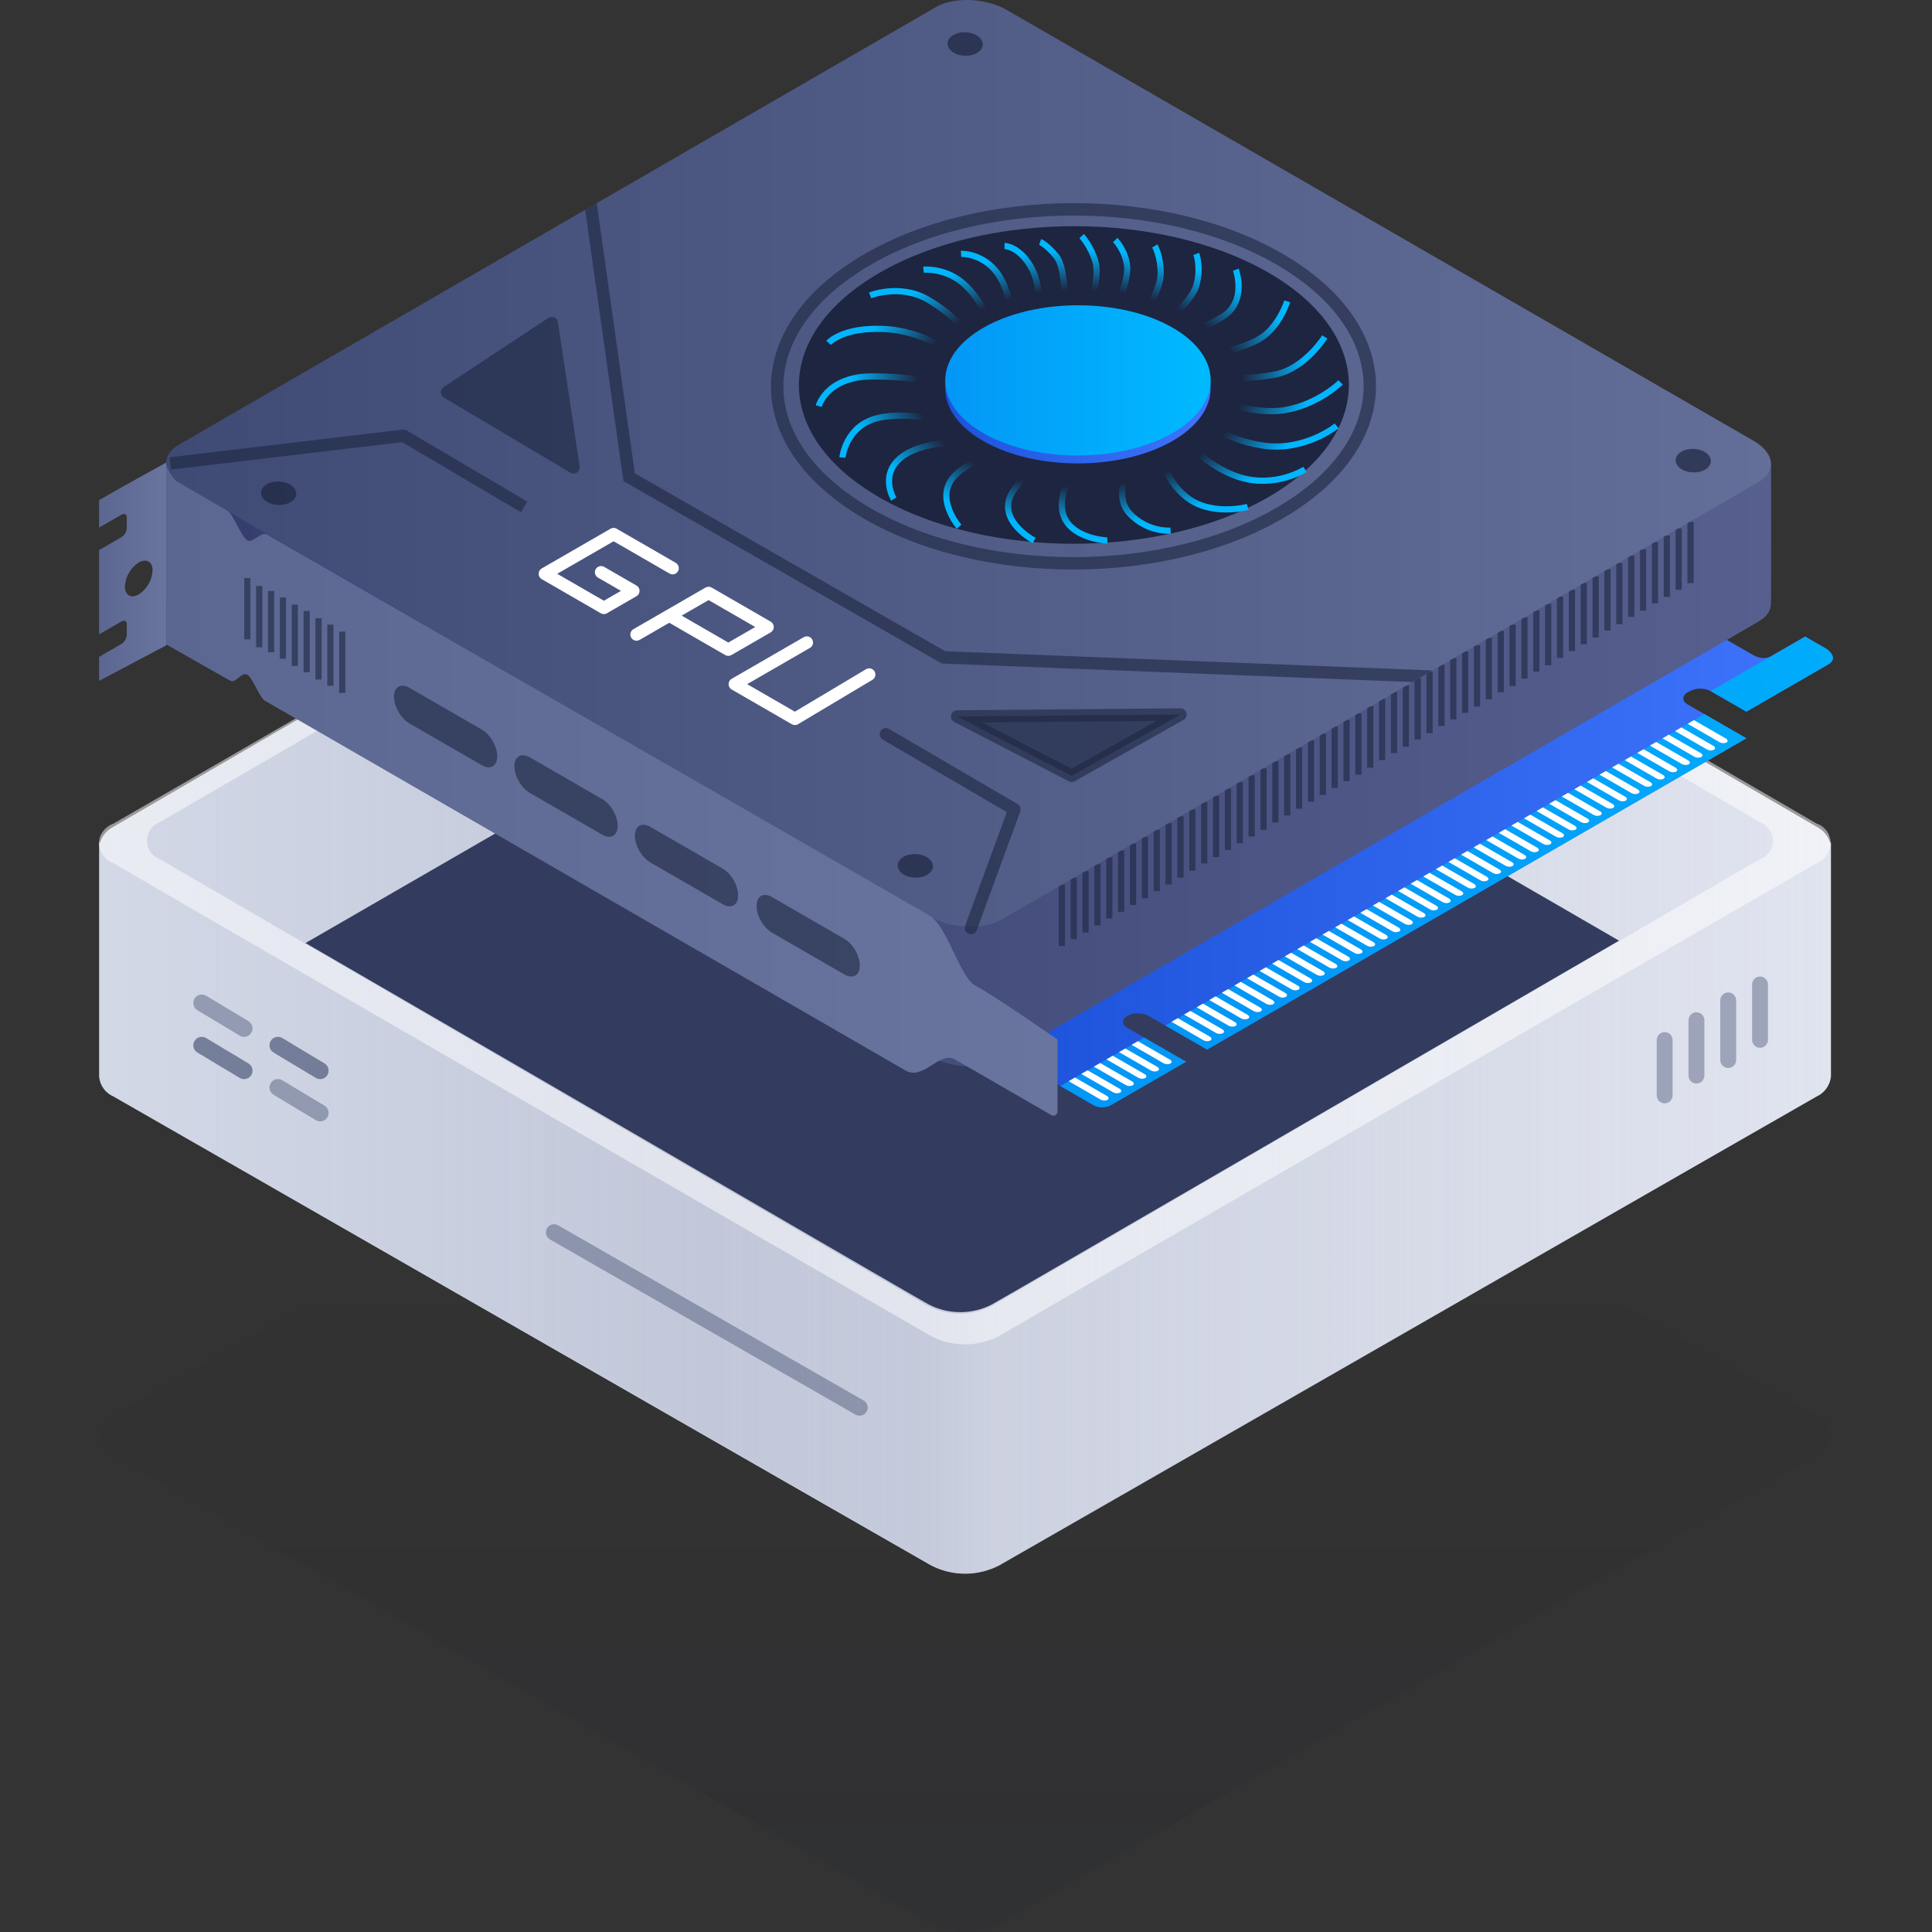 <svg class="svg-product" width="156" height="156" viewBox="0 0 156 156" fill="none" xmlns="http://www.w3.org/2000/svg" data-animation="" data-animation-options="type: packageIcon; delay: 320;">
	<rect x="0" y="0" width="156" height="156" fill="#333333" stroke="none"/>
	<g class="svg-illustration-shadow" data-animation-shadow="" style="">
		<path opacity="0.08" d="M77.918 75.801C76.965 75.785 76.021 76.004 75.173 76.44C74.47 76.823 9.852 113.921 9.149 114.304C8.831 114.441 8.557 114.662 8.354 114.944C8.152 115.225 8.029 115.555 8 115.9C8.038 116.243 8.163 116.57 8.365 116.85C8.566 117.13 8.836 117.352 9.149 117.497C9.852 117.88 74.47 154.978 75.173 155.361C76.021 155.802 76.963 156.032 77.918 156.032C78.874 156.032 79.816 155.802 80.664 155.361C81.366 154.978 145.985 117.88 146.688 117.497C147.005 117.359 147.28 117.139 147.483 116.857C147.685 116.576 147.807 116.246 147.837 115.9C147.799 115.558 147.674 115.231 147.472 114.951C147.271 114.671 147 114.449 146.688 114.304C145.985 113.921 81.366 76.823 80.664 76.44C79.805 76.033 78.869 75.816 77.918 75.801Z" fill="url(#paint0_linear_4289_196097)"></path>
	</g>
	<g class="svg-illustration-bottom" data-animation-bottom="" style="">
		<path d="M147.841 68.293V86.938C147.804 87.28 147.678 87.608 147.477 87.887C147.275 88.167 147.005 88.39 146.692 88.534C145.99 88.917 81.371 126.016 80.668 126.399C79.82 126.839 78.879 127.069 77.923 127.069C76.967 127.069 76.025 126.839 75.177 126.399C74.475 126.016 9.856 88.917 9.154 88.534C8.836 88.397 8.561 88.176 8.359 87.895C8.156 87.614 8.034 87.283 8.004 86.938V68.357V68.037H8.068C8.155 67.763 8.296 67.509 8.482 67.29C8.669 67.07 8.897 66.891 9.154 66.76C9.856 66.377 74.475 28.704 75.177 28.321C76.025 27.881 76.967 27.651 77.923 27.651C78.879 27.651 79.82 27.881 80.668 28.321C81.371 28.704 145.99 66.377 146.692 66.76C146.949 66.891 147.177 67.07 147.363 67.29C147.55 67.509 147.69 67.763 147.777 68.037H147.841V68.293Z" fill="url(#paint1_linear_4289_196097)"></path>
		<path d="M147.899 68.274V86.919C147.861 87.261 147.736 87.588 147.534 87.868C147.333 88.148 147.062 88.371 146.75 88.515C146.047 88.898 81.428 125.997 80.726 126.38C79.878 126.82 78.936 127.05 77.98 127.05C77.025 127.05 76.083 126.82 75.235 126.38C74.532 125.997 9.914 88.898 9.211 88.515C8.893 88.378 8.619 88.157 8.416 87.876C8.214 87.595 8.091 87.264 8.062 86.919V68.338V68.019H8.126C8.213 67.744 8.354 67.49 8.54 67.271C8.726 67.051 8.955 66.871 9.211 66.741C9.914 66.358 74.532 28.685 75.235 28.302C76.083 27.862 77.025 27.632 77.98 27.632C78.936 27.632 79.878 27.862 80.726 28.302C81.428 28.685 146.047 66.358 146.75 66.741C147.006 66.871 147.234 67.051 147.421 67.271C147.607 67.49 147.748 67.744 147.835 68.019H147.899V68.274Z" fill="url(#paint2_linear_4289_196097)"></path>
		<path d="M146.692 69.698C145.989 70.081 81.371 107.434 80.668 107.881C79.82 108.322 78.879 108.552 77.923 108.552C76.967 108.552 76.025 108.322 75.177 107.881C74.475 107.498 9.856 70.145 9.154 69.698C8.738 69.552 8.393 69.252 8.191 68.86C7.99 68.468 7.945 68.014 8.068 67.591C8.16 67.342 8.304 67.116 8.491 66.928C8.679 66.741 8.905 66.596 9.154 66.505C9.856 66.122 74.475 28.768 75.177 28.321C76.025 27.881 76.967 27.651 77.923 27.651C78.879 27.651 79.82 27.881 80.668 28.321C81.371 28.704 145.989 66.058 146.692 66.505C146.899 66.574 147.09 66.683 147.254 66.828C147.418 66.971 147.552 67.147 147.647 67.343C147.742 67.54 147.797 67.753 147.809 67.971C147.82 68.189 147.788 68.407 147.714 68.612C147.636 68.859 147.504 69.084 147.327 69.272C147.15 69.46 146.933 69.606 146.692 69.698ZM142.094 66.377C141.456 65.994 80.796 30.684 80.094 30.301C79.293 29.892 78.407 29.678 77.508 29.678C76.609 29.678 75.722 29.892 74.922 30.301C74.283 30.684 13.623 65.994 12.921 66.377C12.613 66.489 12.347 66.693 12.158 66.962C11.97 67.23 11.869 67.55 11.869 67.878C11.869 68.206 11.97 68.526 12.158 68.794C12.347 69.063 12.613 69.267 12.921 69.378C13.559 69.761 74.283 105.072 74.922 105.455C75.722 105.864 76.609 106.078 77.508 106.078C78.407 106.078 79.293 105.864 80.094 105.455C80.732 105.072 141.456 69.761 142.094 69.378C142.294 69.311 142.478 69.204 142.635 69.063C142.792 68.922 142.919 68.752 143.009 68.561C143.098 68.37 143.148 68.163 143.156 67.952C143.163 67.742 143.128 67.532 143.052 67.335C142.855 66.913 142.516 66.575 142.094 66.377Z" fill="white" fill-opacity="0.5"></path>
		<path d="M74.986 105.327C74.475 105.072 42.548 86.491 24.67 76.147C44.017 64.973 74.666 47.286 75.113 46.966C75.961 46.526 76.903 46.296 77.859 46.296C78.815 46.296 79.756 46.526 80.605 46.966C81.115 47.222 111.318 64.717 130.729 75.955C112.914 86.299 80.605 105.072 80.094 105.327C79.305 105.737 78.429 105.95 77.54 105.95C76.651 105.95 75.775 105.737 74.986 105.327Z" fill="#333C5E"></path>
		<path opacity="0.32" fill-rule="evenodd" clip-rule="evenodd" d="M15.707 80.635C15.901 80.312 16.32 80.207 16.644 80.401L20.06 82.451C20.384 82.645 20.489 83.065 20.294 83.388C20.1 83.712 19.681 83.817 19.357 83.623L15.941 81.573C15.617 81.379 15.512 80.959 15.707 80.635Z" fill="#142149"></path>
		<path opacity="0.48" fill-rule="evenodd" clip-rule="evenodd" d="M15.707 84.052C15.901 83.728 16.32 83.623 16.644 83.817L20.06 85.867C20.384 86.061 20.489 86.481 20.294 86.804C20.1 87.128 19.681 87.233 19.357 87.039L15.941 84.989C15.617 84.795 15.512 84.375 15.707 84.052Z" fill="#142149"></path>
		<path opacity="0.48" fill-rule="evenodd" clip-rule="evenodd" d="M21.856 84.051C22.05 83.728 22.47 83.623 22.794 83.817L26.203 85.867C26.527 86.062 26.631 86.481 26.437 86.805C26.242 87.128 25.823 87.233 25.499 87.038L22.09 84.989C21.766 84.794 21.662 84.374 21.856 84.051Z" fill="#142149"></path>
		<path opacity="0.32" fill-rule="evenodd" clip-rule="evenodd" d="M21.856 87.461C22.05 87.137 22.47 87.033 22.794 87.227L26.203 89.277C26.527 89.471 26.631 89.891 26.437 90.214C26.242 90.538 25.823 90.642 25.499 90.448L22.09 88.398C21.766 88.204 21.662 87.784 21.856 87.461Z" fill="#142149"></path>
		<path opacity="0.32" fill-rule="evenodd" clip-rule="evenodd" d="M134.413 83.339C134.768 83.339 135.055 83.626 135.055 83.981V88.45C135.055 88.805 134.768 89.092 134.413 89.092C134.059 89.092 133.772 88.805 133.772 88.45V83.981C133.772 83.626 134.059 83.339 134.413 83.339Z" fill="#142149"></path>
		<path opacity="0.32" fill-rule="evenodd" clip-rule="evenodd" d="M136.98 81.737C137.335 81.737 137.622 82.024 137.622 82.379V86.848C137.622 87.203 137.335 87.49 136.98 87.49C136.626 87.49 136.339 87.203 136.339 86.848V82.379C136.339 82.024 136.626 81.737 136.98 81.737Z" fill="#142149"></path>
		<path opacity="0.32" fill-rule="evenodd" clip-rule="evenodd" d="M139.547 80.134C139.901 80.134 140.189 80.421 140.189 80.775V85.59C140.189 85.944 139.901 86.232 139.547 86.232C139.193 86.232 138.905 85.944 138.905 85.59V80.775C138.905 80.421 139.193 80.134 139.547 80.134Z" fill="#142149"></path>
		<path opacity="0.32" fill-rule="evenodd" clip-rule="evenodd" d="M142.114 78.851C142.468 78.851 142.756 79.138 142.756 79.492V83.962C142.756 84.316 142.468 84.604 142.114 84.604C141.759 84.604 141.472 84.316 141.472 83.962V79.492C141.472 79.138 141.759 78.851 142.114 78.851Z" fill="#142149"></path>
		<path opacity="0.32" fill-rule="evenodd" clip-rule="evenodd" d="M44.168 99.183C44.349 98.868 44.751 98.759 45.066 98.94L69.732 113.083C70.047 113.264 70.156 113.666 69.975 113.981C69.794 114.296 69.393 114.405 69.078 114.224L44.411 100.081C44.096 99.9 43.987 99.498 44.168 99.183Z" fill="#142149"></path>
	</g>
	<g class="svg-illustration-top" data-animation-top="" style="">
		<path fill-rule="evenodd" clip-rule="evenodd" d="M81.271 85.171L88.32 89.253C88.53 89.359 88.762 89.415 88.997 89.415C89.233 89.415 89.465 89.359 89.675 89.253L95.774 85.731L91.032 82.999C90.564 82.729 90.564 82.292 91.032 82.022C91.294 81.888 91.584 81.819 91.879 81.819C92.173 81.819 92.463 81.888 92.726 82.02L97.468 84.753L141.011 59.614L136.269 56.881C135.801 56.611 135.801 56.174 136.269 55.904L136.439 55.806C136.701 55.673 136.992 55.603 137.286 55.603C137.58 55.603 137.87 55.672 138.133 55.805L141.011 57.464C141.011 57.464 146.217 54.459 147.62 53.649C148.488 53.148 147.62 52.477 147.451 52.379C147.176 52.22 145.757 51.403 145.757 51.403C145.757 51.403 143.417 52.754 143.046 52.968C142.674 53.182 142.173 53.234 141.522 52.871C141.357 52.783 139.15 51.505 139.15 51.505" fill="url(#paint3_linear_4289_196097)"></path>
		<path fill-rule="evenodd" clip-rule="evenodd" d="M92.387 83.778L95.775 85.73L89.675 89.251C89.465 89.357 89.233 89.413 88.998 89.413C88.762 89.413 88.53 89.357 88.32 89.251L85.628 87.7L92.387 83.778ZM145.758 51.401C145.758 51.401 147.176 52.218 147.452 52.377C147.62 52.475 148.489 53.146 147.62 53.647C146.217 54.457 141.011 57.462 141.011 57.462L138.133 55.803L145.758 51.401ZM137.625 57.66L141.011 59.612L97.468 84.751L94.099 82.81L137.625 57.66Z" fill="url(#paint4_linear_4289_196097)"></path>
		<path fill-rule="evenodd" clip-rule="evenodd" d="M89.421 88.811C89.562 88.73 89.544 88.589 89.382 88.495L86.797 87.005L86.288 87.299L88.874 88.789C88.957 88.835 89.05 88.861 89.145 88.865C89.24 88.869 89.335 88.851 89.421 88.811Z" fill="white"></path>
		<path fill-rule="evenodd" clip-rule="evenodd" d="M90.438 88.224C90.578 88.143 90.56 88.002 90.399 87.908L87.813 86.418L87.304 86.712L89.89 88.202C89.973 88.248 90.066 88.274 90.161 88.278C90.256 88.282 90.351 88.264 90.438 88.224Z" fill="white"></path>
		<path fill-rule="evenodd" clip-rule="evenodd" d="M91.454 87.638C91.594 87.556 91.577 87.415 91.415 87.322L88.829 85.832L88.321 86.125L90.906 87.615C90.99 87.661 91.082 87.687 91.178 87.691C91.273 87.695 91.368 87.677 91.454 87.638Z" fill="white"></path>
		<path fill-rule="evenodd" clip-rule="evenodd" d="M92.471 87.051C92.612 86.97 92.594 86.829 92.432 86.735L89.847 85.245L89.338 85.539L91.924 87.029C92.007 87.075 92.1 87.101 92.195 87.105C92.29 87.109 92.385 87.09 92.471 87.051Z" fill="white"></path>
		<path fill-rule="evenodd" clip-rule="evenodd" d="M93.488 86.464C93.629 86.383 93.611 86.241 93.449 86.148L90.862 84.658L90.354 84.951L92.939 86.441C93.023 86.488 93.116 86.514 93.211 86.518C93.306 86.522 93.401 86.503 93.488 86.464Z" fill="white"></path>
		<path fill-rule="evenodd" clip-rule="evenodd" d="M94.504 85.877C94.645 85.796 94.627 85.654 94.465 85.561L91.879 84.071L91.371 84.364L93.956 85.854C94.039 85.901 94.132 85.927 94.228 85.931C94.323 85.935 94.418 85.916 94.504 85.877Z" fill="white"></path>
		<path fill-rule="evenodd" clip-rule="evenodd" d="M97.724 84.018C97.864 83.937 97.847 83.795 97.685 83.702L95.099 82.212L94.591 82.505L97.176 83.995C97.259 84.042 97.352 84.068 97.447 84.072C97.542 84.076 97.637 84.057 97.724 84.018Z" fill="white"></path>
		<path fill-rule="evenodd" clip-rule="evenodd" d="M98.74 83.431C98.88 83.35 98.863 83.209 98.701 83.115L96.115 81.625L95.607 81.918L98.192 83.408C98.276 83.455 98.368 83.481 98.464 83.485C98.559 83.489 98.653 83.47 98.74 83.431Z" fill="white"></path>
		<path fill-rule="evenodd" clip-rule="evenodd" d="M99.756 82.844C99.897 82.763 99.879 82.622 99.717 82.529L97.132 81.039L96.623 81.332L99.209 82.822C99.292 82.868 99.385 82.894 99.48 82.898C99.575 82.902 99.67 82.884 99.756 82.844Z" fill="white"></path>
		<path fill-rule="evenodd" clip-rule="evenodd" d="M100.773 82.257C100.913 82.176 100.896 82.035 100.734 81.941L98.148 80.451L97.64 80.745L100.225 82.235C100.308 82.281 100.401 82.307 100.496 82.311C100.592 82.315 100.686 82.296 100.773 82.257Z" fill="white"></path>
		<path fill-rule="evenodd" clip-rule="evenodd" d="M101.79 81.67C101.93 81.589 101.912 81.448 101.751 81.354L99.165 79.864L98.656 80.158L101.242 81.648C101.325 81.694 101.418 81.72 101.513 81.724C101.608 81.728 101.703 81.71 101.79 81.67Z" fill="white"></path>
		<path fill-rule="evenodd" clip-rule="evenodd" d="M102.806 81.084C102.946 81.003 102.929 80.861 102.767 80.768L100.181 79.278L99.673 79.571L102.258 81.061C102.342 81.108 102.434 81.134 102.53 81.138C102.625 81.141 102.719 81.123 102.806 81.084Z" fill="white"></path>
		<path fill-rule="evenodd" clip-rule="evenodd" d="M103.823 80.496C103.963 80.415 103.945 80.274 103.784 80.18L101.198 78.69L100.689 78.984L103.275 80.474C103.358 80.52 103.451 80.546 103.546 80.55C103.641 80.554 103.736 80.536 103.823 80.496Z" fill="white"></path>
		<path fill-rule="evenodd" clip-rule="evenodd" d="M104.839 79.91C104.98 79.829 104.962 79.688 104.8 79.594L102.214 78.104L101.706 78.397L104.291 79.887C104.374 79.934 104.467 79.96 104.563 79.964C104.658 79.968 104.752 79.949 104.839 79.91Z" fill="white"></path>
		<path fill-rule="evenodd" clip-rule="evenodd" d="M105.856 79.322C105.996 79.241 105.979 79.1 105.817 79.006L103.231 77.516L102.723 77.81L105.308 79.3C105.391 79.346 105.484 79.372 105.579 79.376C105.675 79.38 105.769 79.361 105.856 79.322Z" fill="white"></path>
		<path fill-rule="evenodd" clip-rule="evenodd" d="M106.873 78.736C107.014 78.655 106.996 78.513 106.834 78.42L104.247 76.93L103.739 77.223L106.324 78.713C106.408 78.76 106.501 78.786 106.596 78.79C106.691 78.793 106.786 78.775 106.873 78.736Z" fill="white"></path>
		<path fill-rule="evenodd" clip-rule="evenodd" d="M107.888 78.149C108.029 78.068 108.011 77.927 107.849 77.833L105.264 76.343L104.755 76.637L107.34 78.127C107.423 78.173 107.516 78.199 107.611 78.203C107.706 78.207 107.801 78.189 107.888 78.149Z" fill="white"></path>
		<path fill-rule="evenodd" clip-rule="evenodd" d="M108.906 77.562C109.047 77.481 109.029 77.339 108.867 77.246L106.281 75.756L105.772 76.049L108.358 77.539C108.441 77.586 108.534 77.612 108.629 77.616C108.724 77.62 108.819 77.601 108.906 77.562Z" fill="white"></path>
		<path fill-rule="evenodd" clip-rule="evenodd" d="M109.922 76.975C110.061 76.894 110.044 76.752 109.881 76.659L107.297 75.169L106.788 75.462L109.375 76.952C109.458 76.999 109.551 77.025 109.646 77.029C109.741 77.033 109.836 77.014 109.922 76.975Z" fill="white"></path>
		<path fill-rule="evenodd" clip-rule="evenodd" d="M110.938 76.388C111.079 76.308 111.062 76.166 110.899 76.073L108.313 74.582L107.806 74.876L110.391 76.366C110.474 76.412 110.567 76.438 110.662 76.442C110.757 76.446 110.852 76.428 110.938 76.388Z" fill="white"></path>
		<path fill-rule="evenodd" clip-rule="evenodd" d="M111.956 75.802C112.096 75.721 112.079 75.579 111.916 75.486L109.33 73.996L108.821 74.289L111.408 75.779C111.491 75.825 111.584 75.852 111.679 75.855C111.774 75.859 111.869 75.841 111.956 75.802Z" fill="white"></path>
		<path fill-rule="evenodd" clip-rule="evenodd" d="M112.973 75.214C113.112 75.133 113.094 74.992 112.932 74.898L110.347 73.408L109.839 73.702L112.423 75.192C112.507 75.238 112.6 75.264 112.695 75.268C112.791 75.272 112.886 75.254 112.973 75.214Z" fill="white"></path>
		<path fill-rule="evenodd" clip-rule="evenodd" d="M113.988 74.627C114.129 74.546 114.112 74.405 113.949 74.311L111.363 72.821L110.854 73.115L113.44 74.605C113.524 74.651 113.617 74.677 113.712 74.681C113.807 74.685 113.902 74.667 113.988 74.627Z" fill="white"></path>
		<path fill-rule="evenodd" clip-rule="evenodd" d="M115.006 74.04C115.145 73.959 115.127 73.818 114.967 73.724L112.38 72.234L111.872 72.528L114.458 74.018C114.541 74.064 114.634 74.09 114.729 74.094C114.824 74.098 114.919 74.08 115.006 74.04Z" fill="white"></path>
		<path fill-rule="evenodd" clip-rule="evenodd" d="M116.021 73.454C116.162 73.373 116.144 73.231 115.982 73.138L113.397 71.648L112.889 71.941L115.473 73.431C115.556 73.478 115.649 73.504 115.744 73.508C115.839 73.512 115.934 73.493 116.021 73.454Z" fill="white"></path>
		<path fill-rule="evenodd" clip-rule="evenodd" d="M117.038 72.867C117.179 72.785 117.161 72.644 116.999 72.55L114.413 71.061L113.904 71.354L116.49 72.844C116.574 72.89 116.666 72.916 116.762 72.92C116.857 72.924 116.951 72.906 117.038 72.867Z" fill="white"></path>
		<path fill-rule="evenodd" clip-rule="evenodd" d="M118.055 72.28C118.194 72.199 118.176 72.058 118.014 71.964L115.43 70.474L114.921 70.768L117.507 72.258C117.591 72.304 117.683 72.33 117.779 72.334C117.874 72.338 117.968 72.319 118.055 72.28Z" fill="white"></path>
		<path fill-rule="evenodd" clip-rule="evenodd" d="M119.071 71.693C119.212 71.612 119.194 71.471 119.032 71.377L116.446 69.887L115.939 70.181L118.523 71.671C118.607 71.717 118.699 71.743 118.795 71.747C118.89 71.751 118.984 71.733 119.071 71.693Z" fill="white"></path>
		<path fill-rule="evenodd" clip-rule="evenodd" d="M120.088 71.106C120.229 71.025 120.211 70.883 120.049 70.79L117.463 69.3L116.954 69.593L119.54 71.083C119.624 71.129 119.716 71.156 119.812 71.16C119.907 71.163 120.001 71.145 120.088 71.106Z" fill="white"></path>
		<path fill-rule="evenodd" clip-rule="evenodd" d="M121.103 70.519C121.244 70.438 121.226 70.296 121.064 70.203L118.48 68.713L117.971 69.006L120.555 70.496C120.639 70.543 120.731 70.569 120.827 70.573C120.922 70.577 121.016 70.558 121.103 70.519Z" fill="white"></path>
		<path fill-rule="evenodd" clip-rule="evenodd" d="M122.121 69.932C122.262 69.851 122.244 69.71 122.082 69.616L119.496 68.126L118.987 68.419L121.573 69.909C121.657 69.956 121.75 69.982 121.845 69.986C121.94 69.99 122.034 69.971 122.121 69.932Z" fill="white"></path>
		<path fill-rule="evenodd" clip-rule="evenodd" d="M123.138 69.345C123.277 69.264 123.259 69.123 123.097 69.029L120.513 67.539L120.004 67.832L122.59 69.323C122.673 69.369 122.766 69.395 122.861 69.399C122.957 69.403 123.051 69.384 123.138 69.345Z" fill="white"></path>
		<path fill-rule="evenodd" clip-rule="evenodd" d="M124.154 68.759C124.295 68.678 124.277 68.536 124.115 68.443L121.528 66.953L121.021 67.246L123.606 68.736C123.689 68.782 123.782 68.808 123.877 68.812C123.972 68.816 124.067 68.798 124.154 68.759Z" fill="white"></path>
		<path fill-rule="evenodd" clip-rule="evenodd" d="M125.171 68.171C125.312 68.09 125.294 67.949 125.132 67.855L122.546 66.365L122.037 66.659L124.623 68.149C124.707 68.195 124.8 68.221 124.895 68.225C124.99 68.229 125.085 68.21 125.171 68.171Z" fill="white"></path>
		<path fill-rule="evenodd" clip-rule="evenodd" d="M126.188 67.584C126.327 67.503 126.309 67.362 126.147 67.268L123.562 65.778L123.054 66.072L125.638 67.562C125.722 67.608 125.815 67.634 125.91 67.638C126.006 67.642 126.101 67.624 126.188 67.584Z" fill="white"></path>
		<path fill-rule="evenodd" clip-rule="evenodd" d="M127.204 66.997C127.345 66.916 127.327 66.775 127.165 66.681L124.578 65.191L124.07 65.485L126.656 66.975C126.739 67.021 126.832 67.047 126.927 67.051C127.022 67.055 127.117 67.037 127.204 66.997Z" fill="white"></path>
		<path fill-rule="evenodd" clip-rule="evenodd" d="M128.221 66.41C128.36 66.329 128.342 66.188 128.182 66.094L125.595 64.605L125.087 64.898L127.673 66.388C127.756 66.434 127.849 66.46 127.944 66.464C128.039 66.468 128.134 66.45 128.221 66.41Z" fill="white"></path>
		<path fill-rule="evenodd" clip-rule="evenodd" d="M129.236 65.824C129.377 65.743 129.359 65.602 129.197 65.508L126.612 64.018L126.104 64.311L128.688 65.802C128.771 65.848 128.864 65.874 128.959 65.878C129.055 65.882 129.149 65.863 129.236 65.824Z" fill="white"></path>
		<path fill-rule="evenodd" clip-rule="evenodd" d="M130.253 65.237C130.394 65.156 130.376 65.014 130.214 64.921L127.627 63.431L127.119 63.724L129.705 65.214C129.788 65.26 129.881 65.287 129.976 65.29C130.071 65.294 130.166 65.276 130.253 65.237Z" fill="white"></path>
		<path fill-rule="evenodd" clip-rule="evenodd" d="M131.271 64.65C131.41 64.569 131.392 64.427 131.23 64.334L128.646 62.844L128.137 63.137L130.723 64.627C130.807 64.674 130.899 64.7 130.995 64.704C131.09 64.707 131.184 64.689 131.271 64.65Z" fill="white"></path>
		<path fill-rule="evenodd" clip-rule="evenodd" d="M132.287 64.063C132.427 63.982 132.41 63.841 132.247 63.747L129.661 62.257L129.154 62.551L131.739 64.041C131.822 64.087 131.915 64.113 132.01 64.117C132.105 64.121 132.2 64.103 132.287 64.063Z" fill="white"></path>
		<path fill-rule="evenodd" clip-rule="evenodd" d="M133.304 63.476C133.445 63.395 133.427 63.253 133.265 63.16L130.678 61.67L130.17 61.963L132.756 63.453C132.839 63.5 132.932 63.526 133.027 63.53C133.123 63.534 133.217 63.515 133.304 63.476Z" fill="white"></path>
		<path fill-rule="evenodd" clip-rule="evenodd" d="M134.319 62.889C134.46 62.808 134.442 62.666 134.28 62.573L131.695 61.083L131.187 61.377L133.771 62.867C133.854 62.913 133.947 62.939 134.042 62.943C134.137 62.947 134.232 62.928 134.319 62.889Z" fill="white"></path>
		<path fill-rule="evenodd" clip-rule="evenodd" d="M135.336 62.303C135.477 62.221 135.459 62.08 135.297 61.987L132.711 60.497L132.202 60.79L134.788 62.28C134.872 62.326 134.964 62.352 135.06 62.356C135.155 62.36 135.249 62.342 135.336 62.303Z" fill="white"></path>
		<path fill-rule="evenodd" clip-rule="evenodd" d="M136.354 61.715C136.493 61.634 136.475 61.493 136.313 61.399L133.728 59.909L133.22 60.203L135.806 61.693C135.889 61.739 135.982 61.765 136.077 61.769C136.172 61.773 136.267 61.754 136.354 61.715Z" fill="white"></path>
		<path fill-rule="evenodd" clip-rule="evenodd" d="M137.369 61.129C137.51 61.048 137.492 60.906 137.33 60.813L134.744 59.323L134.237 59.616L136.821 61.106C136.905 61.153 136.997 61.179 137.093 61.182C137.188 61.186 137.282 61.168 137.369 61.129Z" fill="white"></path>
		<path fill-rule="evenodd" clip-rule="evenodd" d="M138.387 60.541C138.528 60.46 138.51 60.319 138.348 60.225L135.761 58.735L135.253 59.029L137.839 60.519C137.922 60.565 138.015 60.591 138.11 60.595C138.205 60.599 138.3 60.581 138.387 60.541Z" fill="white"></path>
		<path fill-rule="evenodd" clip-rule="evenodd" d="M139.404 59.954C139.543 59.873 139.525 59.732 139.363 59.638L136.778 58.148L136.27 58.442L138.854 59.932C138.938 59.978 139.031 60.004 139.126 60.008C139.222 60.012 139.317 59.994 139.404 59.954Z" fill="white"></path>
		<path fill-rule="evenodd" clip-rule="evenodd" d="M13.429 37.327L75.559 13.102C77.027 12.253 79.593 12.359 81.29 13.338L142.984 37.481C143.005 37.472 143.001 48.111 142.985 48.771C142.973 49.298 142.648 49.8 141.995 50.177L80.854 85.529C79.385 86.379 76.82 86.273 75.123 85.294L14.832 50.5C13.884 49.953 13.408 49.249 13.428 48.586C13.444 48.062 13.434 37.394 13.429 37.327Z" fill="url(#paint5_linear_4289_196097)"></path>
		<path fill-rule="evenodd" clip-rule="evenodd" d="M13.429 37.327L75.559 13.102C77.027 12.253 79.593 12.359 81.29 13.338L142.984 37.481C143.005 37.472 143.001 48.111 142.985 48.771C142.973 49.298 142.648 49.8 141.995 50.177L80.854 85.529C79.385 86.379 76.82 86.273 75.123 85.294L14.832 50.5C13.884 49.953 13.408 49.249 13.428 48.586C13.444 48.062 13.434 37.394 13.429 37.327Z" fill="url(#paint6_linear_4289_196097)"></path>
		<path opacity="0.6" d="M136.503 42.138V47.087" stroke="#1D2540" stroke-width="0.5" stroke-linejoin="round"></path>
		<path opacity="0.6" d="M135.545 42.667V47.616" stroke="#1D2540" stroke-width="0.5" stroke-linejoin="round"></path>
		<path opacity="0.6" d="M134.588 43.245V48.194" stroke="#1D2540" stroke-width="0.5" stroke-linejoin="round"></path>
		<path opacity="0.6" d="M133.63 43.774V48.723" stroke="#1D2540" stroke-width="0.5" stroke-linejoin="round"></path>
		<path opacity="0.6" d="M132.672 44.353V49.302" stroke="#1D2540" stroke-width="0.5" stroke-linejoin="round"></path>
		<path opacity="0.6" d="M131.714 44.862V49.81" stroke="#1D2540" stroke-width="0.5" stroke-linejoin="round"></path>
		<path opacity="0.6" d="M130.756 45.451V50.399" stroke="#1D2540" stroke-width="0.5" stroke-linejoin="round"></path>
		<path opacity="0.6" d="M129.799 45.959V50.908" stroke="#1D2540" stroke-width="0.5" stroke-linejoin="round"></path>
		<path opacity="0.6" d="M128.841 46.528V51.476" stroke="#1D2540" stroke-width="0.5" stroke-linejoin="round"></path>
		<path opacity="0.6" d="M127.883 47.067V52.016" stroke="#1D2540" stroke-width="0.5" stroke-linejoin="round"></path>
		<path opacity="0.6" d="M126.926 47.621V52.57" stroke="#1D2540" stroke-width="0.5" stroke-linejoin="round"></path>
		<path opacity="0.6" d="M125.968 48.17V53.118" stroke="#1D2540" stroke-width="0.5" stroke-linejoin="round"></path>
		<path opacity="0.6" d="M125.01 48.764V53.712" stroke="#1D2540" stroke-width="0.5" stroke-linejoin="round"></path>
		<path opacity="0.6" d="M124.052 49.282V54.231" stroke="#1D2540" stroke-width="0.5" stroke-linejoin="round"></path>
		<path opacity="0.6" d="M123.094 49.851V54.8" stroke="#1D2540" stroke-width="0.5" stroke-linejoin="round"></path>
		<path opacity="0.6" d="M122.137 50.44V55.389" stroke="#1D2540" stroke-width="0.5" stroke-linejoin="round"></path>
		<path opacity="0.6" d="M121.179 50.948V55.897" stroke="#1D2540" stroke-width="0.5" stroke-linejoin="round"></path>
		<path opacity="0.6" d="M120.221 51.517V56.466" stroke="#1D2540" stroke-width="0.5" stroke-linejoin="round"></path>
		<path opacity="0.6" d="M119.263 52.105V57.054" stroke="#1D2540" stroke-width="0.5" stroke-linejoin="round"></path>
		<path opacity="0.6" d="M118.305 52.605V57.553" stroke="#1D2540" stroke-width="0.5" stroke-linejoin="round"></path>
		<path opacity="0.6" d="M117.348 53.144V58.092" stroke="#1D2540" stroke-width="0.5" stroke-linejoin="round"></path>
		<path opacity="0.6" d="M116.39 53.672V58.62" stroke="#1D2540" stroke-width="0.5" stroke-linejoin="round"></path>
		<path opacity="0.6" d="M115.432 54.251V59.199" stroke="#1D2540" stroke-width="0.5" stroke-linejoin="round"></path>
		<path opacity="0.6" d="M114.474 54.759V59.708" stroke="#1D2540" stroke-width="0.5" stroke-linejoin="round"></path>
		<path opacity="0.6" d="M113.516 55.348V60.297" stroke="#1D2540" stroke-width="0.5" stroke-linejoin="round"></path>
		<path opacity="0.6" d="M112.559 55.857V60.806" stroke="#1D2540" stroke-width="0.5" stroke-linejoin="round"></path>
		<path opacity="0.6" d="M111.601 56.425V61.374" stroke="#1D2540" stroke-width="0.5" stroke-linejoin="round"></path>
		<path opacity="0.6" d="M110.643 57.034V61.982" stroke="#1D2540" stroke-width="0.5" stroke-linejoin="round"></path>
		<path opacity="0.6" d="M109.685 57.602V62.551" stroke="#1D2540" stroke-width="0.5" stroke-linejoin="round"></path>
		<path opacity="0.6" d="M108.727 58.127V63.075" stroke="#1D2540" stroke-width="0.5" stroke-linejoin="round"></path>
		<path opacity="0.6" d="M107.769 58.675V63.623" stroke="#1D2540" stroke-width="0.5" stroke-linejoin="round"></path>
		<path opacity="0.6" d="M106.812 59.239V64.187" stroke="#1D2540" stroke-width="0.5" stroke-linejoin="round"></path>
		<path opacity="0.6" d="M105.854 59.782V64.731" stroke="#1D2540" stroke-width="0.5" stroke-linejoin="round"></path>
		<path opacity="0.6" d="M104.896 60.352V65.3" stroke="#1D2540" stroke-width="0.5" stroke-linejoin="round"></path>
		<path opacity="0.6" d="M103.938 60.9V65.849" stroke="#1D2540" stroke-width="0.5" stroke-linejoin="round"></path>
		<path opacity="0.6" d="M102.98 61.463V66.412" stroke="#1D2540" stroke-width="0.5" stroke-linejoin="round"></path>
		<path opacity="0.6" d="M102.023 62.042V66.991" stroke="#1D2540" stroke-width="0.5" stroke-linejoin="round"></path>
		<path opacity="0.6" d="M101.065 62.596V67.545" stroke="#1D2540" stroke-width="0.5" stroke-linejoin="round"></path>
		<path opacity="0.6" d="M100.107 63.14V68.089" stroke="#1D2540" stroke-width="0.5" stroke-linejoin="round"></path>
		<path opacity="0.6" d="M99.15 63.679V68.627" stroke="#1D2540" stroke-width="0.5" stroke-linejoin="round"></path>
		<path opacity="0.6" d="M98.192 64.257V69.206" stroke="#1D2540" stroke-width="0.5" stroke-linejoin="round"></path>
		<path opacity="0.6" d="M97.234 64.772V69.721" stroke="#1D2540" stroke-width="0.5" stroke-linejoin="round"></path>
		<path opacity="0.6" d="M96.276 65.355V70.303" stroke="#1D2540" stroke-width="0.5" stroke-linejoin="round"></path>
		<path opacity="0.6" d="M95.319 65.914V70.862" stroke="#1D2540" stroke-width="0.5" stroke-linejoin="round"></path>
		<path opacity="0.6" d="M94.361 66.467V71.416" stroke="#1D2540" stroke-width="0.5" stroke-linejoin="round"></path>
		<path opacity="0.6" d="M93.403 67.001V71.949" stroke="#1D2540" stroke-width="0.5" stroke-linejoin="round"></path>
		<path opacity="0.6" d="M92.445 67.584V72.532" stroke="#1D2540" stroke-width="0.5" stroke-linejoin="round"></path>
		<path opacity="0.6" d="M91.487 68.121V73.069" stroke="#1D2540" stroke-width="0.5" stroke-linejoin="round"></path>
		<path opacity="0.6" d="M90.529 68.674V73.622" stroke="#1D2540" stroke-width="0.5" stroke-linejoin="round"></path>
		<path opacity="0.6" d="M89.572 69.213V74.162" stroke="#1D2540" stroke-width="0.5" stroke-linejoin="round"></path>
		<path opacity="0.6" d="M88.614 69.774V74.723" stroke="#1D2540" stroke-width="0.5" stroke-linejoin="round"></path>
		<path opacity="0.6" d="M87.656 70.348V75.297" stroke="#1D2540" stroke-width="0.5" stroke-linejoin="round"></path>
		<path opacity="0.6" d="M86.698 70.879V75.828" stroke="#1D2540" stroke-width="0.5" stroke-linejoin="round"></path>
		<path opacity="0.6" d="M85.741 71.436V76.384" stroke="#1D2540" stroke-width="0.5" stroke-linejoin="round"></path>
		<path fill-rule="evenodd" clip-rule="evenodd" d="M14.418 35.921L75.568 0.573C77.037 -0.275 79.603 -0.17 81.301 0.809L141.6 35.598C143.297 36.578 143.482 38.059 142.015 38.907L80.863 74.255C79.396 75.105 76.829 74.999 75.132 74.02L14.832 39.23C13.135 38.251 12.95 36.77 14.418 35.921Z" fill="url(#paint7_linear_4289_196097)"></path>
		<path opacity="0.6" fill-rule="evenodd" clip-rule="evenodd" d="M47.251 16.943L50.269 38.358L50.337 38.843L50.762 39.086L75.824 53.453L76.037 53.575L76.282 53.584L114.048 55.073L115.669 54.136L76.321 52.585L51.259 38.218L48.185 16.403L47.251 16.943Z" fill="#1D2540"></path>
		<path opacity="0.6" d="M13.747 37.419L32.583 35.185L42.321 40.931" stroke="#1D2540" stroke-linejoin="round"></path>
		<g opacity="0.6">
			<path d="M36.095 31.673L44.556 26.086L46.312 37.739L36.095 31.673Z" fill="#1D2540"></path>
			<path d="M71.785 58.858C71.547 58.718 71.241 58.798 71.102 59.037C70.962 59.275 71.043 59.581 71.281 59.721L71.785 58.858ZM81.909 65.355L82.379 65.527C82.462 65.3 82.371 65.046 82.162 64.924L81.909 65.355ZM77.928 74.761C77.833 75.02 77.966 75.307 78.225 75.403C78.484 75.498 78.772 75.364 78.867 75.105L77.928 74.761ZM44.556 26.086L45.05 26.011C45.025 25.843 44.915 25.699 44.759 25.629C44.603 25.56 44.422 25.575 44.28 25.669L44.556 26.086ZM36.095 31.673L35.82 31.256C35.676 31.351 35.591 31.513 35.595 31.685C35.599 31.857 35.692 32.015 35.84 32.103L36.095 31.673ZM46.312 37.739L46.056 38.169C46.222 38.268 46.43 38.262 46.591 38.154C46.751 38.046 46.835 37.855 46.806 37.664L46.312 37.739ZM71.281 59.721L81.657 65.787L82.162 64.924L71.785 58.858L71.281 59.721ZM81.44 65.183L77.928 74.761L78.867 75.105L82.379 65.527L81.44 65.183ZM44.28 25.669L35.82 31.256L36.371 32.09L44.831 26.503L44.28 25.669ZM35.84 32.103L46.056 38.169L46.567 37.309L36.35 31.243L35.84 32.103ZM46.806 37.664L45.05 26.011L44.061 26.16L45.817 37.813L46.806 37.664Z" fill="#1D2540"></path>
		</g>
		<path opacity="0.6" d="M86.538 62.641L77.28 57.852L95.318 57.693L86.538 62.641Z" fill="#1D2540" stroke="#1D2540" stroke-linejoin="round"></path>
		<path opacity="0.6" d="M69.669 21.175L69.74 21.132C74.406 18.327 80.531 16.907 86.683 16.903C92.867 16.899 99.022 18.324 103.695 21.151C108.368 23.978 110.607 27.622 110.606 31.177C110.605 34.733 108.364 38.381 103.689 41.214C99.015 44.048 92.858 45.482 86.675 45.486C80.492 45.49 74.336 44.065 69.663 41.238C64.99 38.411 62.752 34.768 62.753 31.212C62.754 27.656 64.995 24.008 69.669 21.175Z" stroke="#1D2540"></path>
		<path fill-rule="evenodd" clip-rule="evenodd" d="M71.015 22.03C79.686 17.017 93.745 17.008 102.414 22.009C111.083 27.011 111.08 35.129 102.409 40.142C93.737 45.155 79.679 45.163 71.01 40.163C62.34 35.162 62.343 27.043 71.015 22.03H71.015Z" fill="#1D2540"></path>
		<path d="M85.9 25.128C85.9 25.128 86.193 21.776 85.261 20.659C84.463 19.701 83.984 19.541 83.984 19.541M89.891 25.448C89.891 25.448 91.168 22.734 91.008 21.457C90.849 20.18 90.05 19.382 90.05 19.382M87.975 24.809C87.975 24.809 88.819 22.415 88.454 21.138C88.089 19.861 87.337 19.062 87.337 19.062M92.126 25.767C92.126 25.767 93.722 23.532 93.722 22.096C93.722 20.659 93.243 19.861 93.243 19.861M93.562 26.565C93.562 26.565 96.185 24.49 96.595 23.053C97.006 21.617 96.595 20.499 96.595 20.499M94.839 27.044C94.839 27.044 96.595 26.852 98.671 25.607C100.746 24.362 99.788 21.776 99.788 21.776M96.436 28.96C96.436 28.96 100.107 28.321 101.703 27.363C103.3 26.405 103.938 24.33 103.938 24.33M97.074 30.556C97.074 30.556 100.586 30.716 102.98 30.237C105.375 29.758 106.971 27.204 106.971 27.204M97.074 31.993C97.074 31.993 101.065 33.589 103.779 33.11C106.492 32.631 108.248 30.875 108.248 30.875M96.595 33.589C96.595 33.589 98.671 35.505 102.023 35.983C105.375 36.462 107.929 34.387 107.929 34.387M93.722 36.303C93.722 36.303 93.802 38.538 95.797 40.134C97.793 41.73 100.746 40.932 100.746 40.932M83.825 24.969C83.825 24.969 84.144 23.053 83.186 21.457C82.228 19.861 81.111 19.861 81.111 19.861M81.75 25.767C81.75 25.767 81.521 23.136 80.313 21.776C79.105 20.417 77.599 20.499 77.599 20.499M91.487 36.941C91.487 36.941 89.731 39.815 91.168 41.411C92.605 43.007 94.52 42.847 94.52 42.847M88.294 37.42C88.294 37.42 85.74 38.059 85.74 40.772C85.74 43.486 89.412 43.646 89.412 43.646M84.144 37.101C84.144 37.101 83.665 37.101 81.909 39.495C80.153 41.89 83.505 43.646 83.505 43.646M79.515 35.664C79.515 35.664 75.045 35.345 72.97 36.782C70.895 38.218 72.172 40.293 72.172 40.293M77.28 34.227C77.28 34.227 73.513 33.132 70.895 33.749C68.276 34.365 68.021 36.941 68.021 36.941M76.322 31.035C76.322 31.035 74.087 30.396 70.416 30.396C66.744 30.396 66.106 32.791 66.106 32.791M76.961 28.64C76.961 28.64 74.726 26.725 71.374 26.565C68.021 26.405 66.904 27.683 66.904 27.683M78.397 27.204C78.397 27.204 77.12 25.448 74.885 24.171C72.651 22.894 70.256 23.851 70.256 23.851M79.994 26.086C79.994 26.086 79.036 23.851 77.599 22.734C76.162 21.617 74.566 21.776 74.566 21.776M95.159 35.026C95.159 35.026 97.234 37.64 100.107 38.538C102.98 39.435 105.375 37.899 105.375 37.899M81.909 36.622C81.909 36.622 78.876 36.622 77.12 38.378C75.364 40.134 77.439 42.528 77.439 42.528" stroke="#01B6FE" stroke-width="0.5"></path>
		<path fill-rule="evenodd" clip-rule="evenodd" d="M74.086 23.462C81.318 19.093 93.043 19.085 100.273 23.444C107.503 27.803 107.501 34.878 100.269 39.247C93.036 43.616 81.311 43.623 74.081 39.265C66.851 34.907 66.853 27.831 74.086 23.462Z" fill="url(#paint8_radial_4289_196097)"></path>
		<path fill-rule="evenodd" clip-rule="evenodd" d="M79.462 27.07C83.648 24.698 90.433 24.694 94.618 27.06C98.803 29.426 98.8 33.267 94.615 35.639C90.431 38.01 83.644 38.014 79.46 35.648C75.275 33.283 75.276 29.441 79.462 27.07Z" fill="url(#paint9_linear_4289_196097)"></path>
		<path fill-rule="evenodd" clip-rule="evenodd" d="M79.462 26.431C83.648 24.059 90.433 24.055 94.618 26.421C98.803 28.788 98.8 32.628 94.615 35C90.431 37.371 83.644 37.376 79.46 35.01C75.275 32.644 75.276 28.802 79.462 26.431Z" fill="url(#paint10_linear_4289_196097)"></path>
		<circle opacity="0.7" r="1.21" transform="matrix(0.809 0.588 -0.853 0.523 77.93 3.554)" fill="#1D2540"></circle>
		<circle opacity="0.7" r="1.21" transform="matrix(0.809 0.588 -0.853 0.523 73.907 69.915)" fill="#1D2540"></circle>
		<path opacity="0.7" d="M23.478 40.538C22.908 40.888 22.008 40.853 21.467 40.46C20.926 40.067 20.95 39.465 21.52 39.116C22.089 38.767 22.99 38.802 23.531 39.195C24.072 39.587 24.048 40.189 23.478 40.538Z" fill="#1D2540"></path>
		<circle opacity="0.7" r="1.21" transform="matrix(0.809 0.588 -0.853 0.523 136.724 37.196)" fill="#1D2540"></circle>
		<path fill-rule="evenodd" clip-rule="evenodd" d="M18.376 41.251C18.844 41.521 19.451 43.329 19.976 43.633C20.436 43.899 21.069 42.879 21.569 43.166C33.29 49.931 61.341 66.012 75.047 73.924C76.468 74.744 77.5 78.863 78.717 79.562C80.238 80.361 85.388 83.938 85.388 83.938V89.684C85.388 89.684 85.393 89.825 85.363 89.89C85.334 89.954 85.285 90.007 85.224 90.042C85.163 90.078 85.092 90.093 85.022 90.086C84.952 90.079 84.885 90.05 84.832 90.004C84.832 90.004 81.831 88.27 77.097 85.537C75.88 84.838 74.552 87.264 73.131 86.444C59.425 78.533 33.137 63.361 21.416 56.595C20.916 56.308 20.436 54.752 19.976 54.488C19.492 54.209 19.031 55.22 18.595 54.967L13.428 52.039V37.579C13.428 37.579 13.816 38.603 14.385 38.934C15.552 39.613 17.478 40.732 18.376 41.251Z" fill="url(#paint11_linear_4289_196097)"></path>
		<path opacity="0.6" d="M19.972 46.678V51.627" stroke="#1D2540" stroke-width="0.5" stroke-linejoin="round"></path>
		<path opacity="0.6" d="M20.93 47.316V52.265" stroke="#1D2540" stroke-width="0.5" stroke-linejoin="round"></path>
		<path opacity="0.6" d="M21.888 47.716V52.664" stroke="#1D2540" stroke-width="0.5" stroke-linejoin="round"></path>
		<path opacity="0.6" d="M22.846 48.245V53.193" stroke="#1D2540" stroke-width="0.5" stroke-linejoin="round"></path>
		<path opacity="0.6" d="M23.804 48.823V53.772" stroke="#1D2540" stroke-width="0.5" stroke-linejoin="round"></path>
		<path opacity="0.6" d="M24.761 49.332V54.281" stroke="#1D2540" stroke-width="0.5" stroke-linejoin="round"></path>
		<path opacity="0.6" d="M25.719 49.921V54.87" stroke="#1D2540" stroke-width="0.5" stroke-linejoin="round"></path>
		<path opacity="0.6" d="M26.677 50.43V55.378" stroke="#1D2540" stroke-width="0.5" stroke-linejoin="round"></path>
		<path opacity="0.6" d="M27.635 50.998V55.947" stroke="#1D2540" stroke-width="0.5" stroke-linejoin="round"></path>
		<path fill-rule="evenodd" clip-rule="evenodd" d="M8 42.602V40.386C8.833 39.88 13.428 37.344 13.428 37.344L13.427 52.105L8 54.979V53.037L9.781 52.009C9.908 51.934 10.014 51.829 10.093 51.705C10.172 51.581 10.22 51.44 10.235 51.294V50.386C10.235 50.136 10.032 50.05 9.781 50.194L8 51.222V44.417L9.781 43.389C9.908 43.313 10.014 43.209 10.093 43.085C10.172 42.961 10.22 42.82 10.235 42.673V41.766C10.235 41.515 10.032 41.43 9.781 41.574L8 42.602ZM10.412 46.252C10.606 45.916 10.877 45.63 11.202 45.419C11.819 45.062 12.319 45.351 12.319 46.064C12.298 46.451 12.186 46.828 11.992 47.165C11.798 47.501 11.527 47.786 11.202 47.998C10.585 48.355 10.085 48.066 10.085 47.353C10.106 46.966 10.218 46.589 10.412 46.252Z" fill="url(#paint12_linear_4289_196097)"></path>
		<path opacity="0.6" fill-rule="evenodd" clip-rule="evenodd" d="M68.185 78.684L62.33 75.305C61.645 74.91 61.089 73.946 61.089 73.153C61.089 72.359 61.645 72.037 62.33 72.432L68.185 75.811C68.87 76.206 69.425 77.17 69.425 77.964C69.425 78.757 68.87 79.08 68.185 78.684ZM58.36 73.014L52.505 69.635C51.82 69.24 51.265 68.276 51.265 67.482C51.265 66.689 51.82 66.366 52.505 66.762L58.36 70.141C59.045 70.536 59.601 71.5 59.601 72.293C59.601 73.087 59.045 73.41 58.36 73.014ZM48.635 67.401L42.78 64.022C42.095 63.627 41.539 62.663 41.539 61.869C41.539 61.076 42.095 60.753 42.78 61.149L48.635 64.528C49.32 64.923 49.875 65.887 49.875 66.681C49.875 67.474 49.32 67.797 48.635 67.401ZM38.909 61.788L33.054 58.409C32.369 58.014 31.814 57.05 31.814 56.256C31.814 55.463 32.369 55.14 33.054 55.535L38.909 58.915C39.594 59.31 40.15 60.274 40.15 61.067C40.15 61.861 39.594 62.183 38.909 61.788Z" fill="#1D2540"></path>
		<path d="M54.311 45.878L49.546 43.127L43.994 46.332L48.759 49.084L51.139 47.71L48.535 46.207" stroke="white" stroke-linecap="round" stroke-linejoin="round"></path>
		<path d="M51.148 50.802C50.909 50.94 50.827 51.246 50.965 51.485C51.103 51.724 51.409 51.806 51.648 51.668L51.148 50.802ZM57.215 47.877L57.465 47.444C57.31 47.355 57.12 47.355 56.965 47.444L57.215 47.877ZM61.98 50.628L62.23 51.061C62.384 50.972 62.48 50.807 62.48 50.628C62.48 50.449 62.384 50.284 62.23 50.195L61.98 50.628ZM58.807 52.46L58.557 52.893C58.712 52.982 58.903 52.982 59.057 52.893L58.807 52.46ZM51.648 51.668L57.465 48.31L56.965 47.444L51.148 50.802L51.648 51.668ZM56.965 48.31L61.73 51.061L62.23 50.195L57.465 47.444L56.965 48.31ZM61.73 50.195L58.557 52.027L59.057 52.893L62.23 51.061L61.73 50.195ZM59.057 52.027L54.469 49.377L53.969 50.244L58.557 52.893L59.057 52.027Z" fill="white"></path>
		<path d="M65.148 51.883L59.331 55.242L64.185 58.044L70.184 54.465" stroke="white" stroke-linecap="round" stroke-linejoin="round"></path>
	</g>
	<defs>
		<linearGradient id="paint0_linear_4289_196097" x1="77.918" y1="75.801" x2="77.918" y2="156.032" gradientUnits="userSpaceOnUse">
			<stop stop-color="#13151E" stop-opacity="0"></stop>
			<stop offset="1" stop-color="#131532"></stop>
		</linearGradient>
		<linearGradient id="paint1_linear_4289_196097" x1="8.004" y1="77.36" x2="147.841" y2="77.36" gradientUnits="userSpaceOnUse">
			<stop offset="0.48" stop-color="#D2D8E6"></stop>
			<stop offset="0.52" stop-color="#E0E4EF"></stop>
		</linearGradient>
		<linearGradient id="paint2_linear_4289_196097" x1="8.062" y1="77.341" x2="147.899" y2="77.341" gradientUnits="userSpaceOnUse">
			<stop stop-color="#BBC1D4" stop-opacity="0"></stop>
			<stop offset="0.35" stop-color="#BBC1D4" stop-opacity="0.7"></stop>
			<stop offset="1" stop-color="#BBC1D4" stop-opacity="0"></stop>
		</linearGradient>
		<linearGradient id="paint3_linear_4289_196097" x1="81.271" y1="70.397" x2="147.992" y2="70.397" gradientUnits="userSpaceOnUse">
			<stop stop-color="#1D53DA"></stop>
			<stop offset="1" stop-color="#3F75FC"></stop>
		</linearGradient>
		<linearGradient id="paint4_linear_4289_196097" x1="181.201" y1="43.347" x2="98.614" y2="67.794" gradientUnits="userSpaceOnUse">
			<stop stop-color="#00BAFF"></stop>
			<stop offset="1" stop-color="#0397F6"></stop>
		</linearGradient>
		<linearGradient id="paint5_linear_4289_196097" x1="13.428" y1="49.316" x2="142.998" y2="49.316" gradientUnits="userSpaceOnUse">
			<stop offset="0.01" stop-color="#353D6C"></stop>
			<stop offset="1" stop-color="#575F8E"></stop>
		</linearGradient>
		<linearGradient id="paint6_linear_4289_196097" x1="13.428" y1="49.316" x2="142.998" y2="49.316" gradientUnits="userSpaceOnUse">
			<stop offset="0.01" stop-color="#353D6C"></stop>
			<stop offset="1" stop-color="#575F8E"></stop>
		</linearGradient>
		<linearGradient id="paint7_linear_4289_196097" x1="13.428" y1="37.415" x2="143.005" y2="37.415" gradientUnits="userSpaceOnUse">
			<stop offset="0.005" stop-color="#3F4B75"></stop>
			<stop offset="1" stop-color="#636F99"></stop>
		</linearGradient>
		<radialGradient id="paint8_radial_4289_196097" cx="0" cy="0" r="1" gradientUnits="userSpaceOnUse" gradientTransform="translate(87.177 31.354) rotate(90) scale(11.174 18.517)">
			<stop offset="0.708" stop-color="#1D2540"></stop>
			<stop offset="1" stop-color="#1D2540" stop-opacity="0"></stop>
		</radialGradient>
		<linearGradient id="paint9_linear_4289_196097" x1="76.322" y1="31.354" x2="97.755" y2="31.354" gradientUnits="userSpaceOnUse">
			<stop stop-color="#1D53DA"></stop>
			<stop offset="1" stop-color="#3F75FC"></stop>
		</linearGradient>
		<linearGradient id="paint10_linear_4289_196097" x1="76.322" y1="30.715" x2="97.721" y2="30.715" gradientUnits="userSpaceOnUse">
			<stop stop-color="#0397F6"></stop>
			<stop offset="1" stop-color="#00BAFF"></stop>
		</linearGradient>
		<linearGradient id="paint11_linear_4289_196097" x1="13.428" y1="63.835" x2="85.388" y2="63.835" gradientUnits="userSpaceOnUse">
			<stop stop-color="#5B6791"></stop>
			<stop offset="1" stop-color="#69759F"></stop>
		</linearGradient>
		<linearGradient id="paint12_linear_4289_196097" x1="8" y1="46.162" x2="13.428" y2="46.162" gradientUnits="userSpaceOnUse">
			<stop stop-color="#5B6791"></stop>
			<stop offset="1" stop-color="#69759F"></stop>
		</linearGradient>
		<clipPath id="clip0_4289_196097">
			<rect width="156" height="156" fill="white"></rect>
		</clipPath>
	</defs>
</svg>